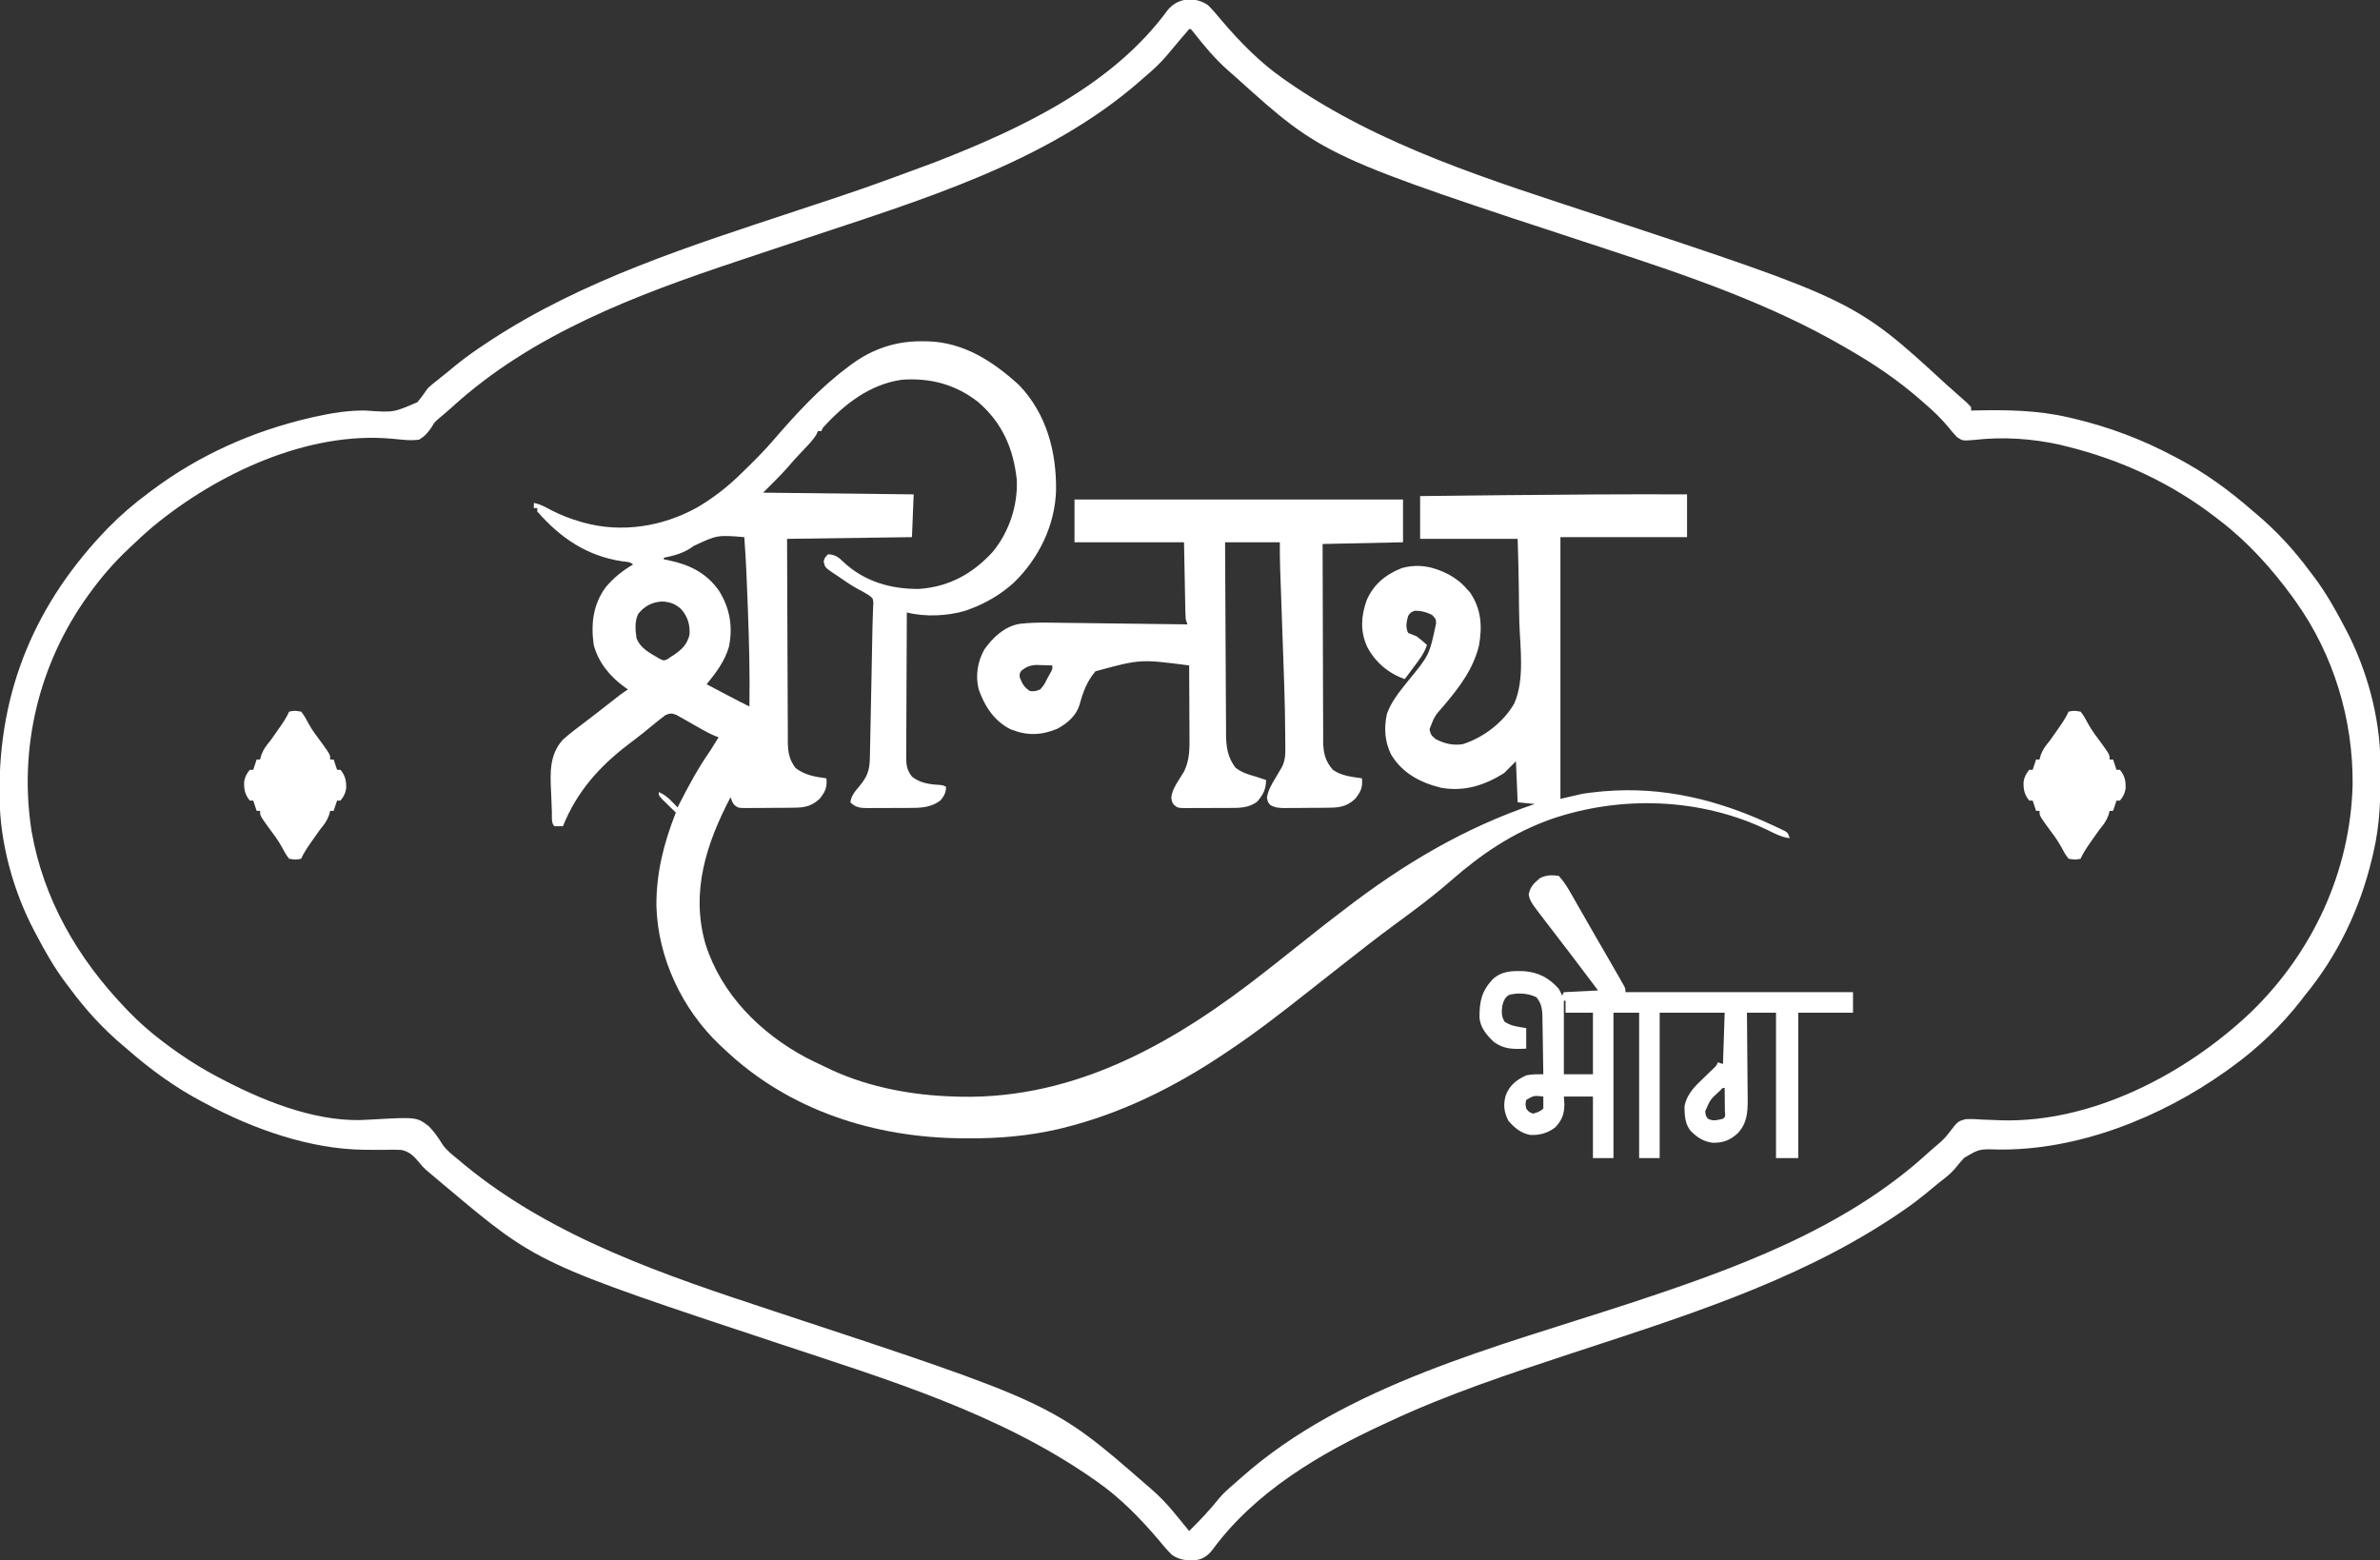 <?xml version="1.0" encoding="UTF-8"?>
<svg version="1.1" xmlns="http://www.w3.org/2000/svg" width="1391" height="912">
<rect width="100%" height="100%" fill="#333333" stroke="none"/>
<path d="M0 0 C2.895 2.82 5.426 5.889 8 9 C18.771 21.638 30.343 33.483 44 43 C44.651 43.458 45.303 43.916 45.974 44.388 C100.859 82.708 165.987 102.491 228.918 123.277 C378.038 172.55 378.038 172.55 431.75 221.934 C433.927 223.933 436.141 225.878 438.375 227.812 C443.926 232.667 443.926 232.667 446 235 C446 235.66 446 236.32 446 237 C446.874 236.979 447.748 236.958 448.648 236.937 C467.167 236.553 484.85 236.786 503 241 C504.063 241.247 505.126 241.493 506.221 241.748 C526.955 246.701 546.21 253.98 565 264 C565.649 264.341 566.298 264.682 566.966 265.034 C583.027 273.525 597.376 284.026 611 296 C611.688 296.577 612.377 297.155 613.086 297.75 C624.773 307.612 634.914 318.737 644 331 C644.85 332.12 645.7 333.24 646.551 334.359 C653.307 343.395 658.789 353.008 664 363 C664.538 364.01 664.538 364.01 665.086 365.041 C677.226 388.071 684.961 416.122 685.238 442.25 C685.248 443.017 685.258 443.784 685.268 444.575 C685.446 462.078 685.118 478.888 681 496 C680.764 497.007 680.528 498.015 680.285 499.053 C673.226 528.414 660.261 555.664 641 579 C640.053 580.249 640.053 580.249 639.086 581.523 C627.542 596.47 613.334 610.002 598 621 C596.938 621.772 595.876 622.544 594.781 623.34 C556.881 650.247 508.363 669.723 461.344 668.977 C450.727 668.66 450.727 668.66 441.917 673.899 C439.963 676.014 438.133 678.209 436.328 680.452 C433.579 683.656 430.168 686.112 426.866 688.714 C424.166 690.868 421.514 693.071 418.863 695.285 C413.368 699.783 407.671 703.836 401.75 707.75 C400.711 708.438 399.671 709.125 398.6 709.833 C341.807 746.975 275.887 767.253 211.953 788.309 C176.13 800.115 140.199 811.966 106 828 C104.974 828.474 103.947 828.947 102.89 829.435 C65.395 846.756 27.353 869.125 2.508 903.152 C-0.131 906.386 -2.848 908.407 -7 909 C-12.234 909.395 -16.608 908.985 -21 906 C-23.895 903.18 -26.426 900.111 -29 897 C-39.771 884.362 -51.343 872.517 -65 863 C-65.651 862.542 -66.303 862.084 -66.974 861.612 C-121.957 823.224 -187.182 803.497 -250.199 782.617 C-391.837 735.687 -391.837 735.687 -445 691 C-445.537 690.552 -446.074 690.103 -446.628 689.641 C-448.445 688.121 -450.255 686.593 -452.062 685.062 C-452.616 684.597 -453.17 684.131 -453.741 683.65 C-454.292 683.179 -454.843 682.708 -455.41 682.223 C-455.988 681.732 -456.567 681.241 -457.163 680.736 C-459 679 -459 679 -460.927 676.645 C-464.07 672.944 -466.389 670.375 -471.219 669.252 C-475.005 669.03 -478.709 669.064 -482.5 669.188 C-485.284 669.199 -488.068 669.173 -490.852 669.145 C-491.545 669.141 -492.239 669.137 -492.954 669.133 C-524.899 668.811 -558.104 657.001 -586 642 C-586.647 641.659 -587.295 641.318 -587.962 640.966 C-604.025 632.476 -618.375 621.975 -632 610 C-632.688 609.423 -633.377 608.845 -634.086 608.25 C-645.773 598.388 -655.914 587.263 -665 575 C-665.85 573.88 -666.7 572.76 -667.551 571.641 C-674.307 562.605 -679.789 552.992 -685 543 C-685.358 542.327 -685.717 541.653 -686.086 540.959 C-698.226 517.929 -705.961 489.878 -706.238 463.75 C-706.248 462.983 -706.258 462.215 -706.268 461.425 C-706.885 400.453 -685.144 349.186 -642.73 305.511 C-635.298 297.96 -627.523 291.279 -619 285 C-618.44 284.579 -617.88 284.158 -617.303 283.725 C-589.788 263.065 -558.145 248.971 -524.688 241.25 C-523.829 241.051 -522.971 240.853 -522.087 240.648 C-512.128 238.444 -502.281 236.804 -492.055 237.008 C-475.987 238.168 -475.987 238.168 -462.047 232.098 C-459.848 229.513 -457.944 226.784 -456 224 C-453.266 221.52 -453.266 221.52 -450.438 219.312 C-446.867 216.502 -443.357 213.633 -439.871 210.719 C-434.338 206.189 -428.591 202.125 -422.625 198.188 C-421.586 197.5 -420.546 196.812 -419.475 196.103 C-365.049 160.444 -302.344 140.695 -241.044 120.377 C-200.267 106.907 -200.267 106.907 -160 92 C-159.051 91.63 -159.051 91.63 -158.083 91.253 C-108.752 72.002 -55.627 46.837 -23.508 2.848 C-17.633 -4.352 -7.684 -5.222 0 0 Z M-11 14 C-12.742 15.978 -14.441 17.973 -16.125 20 C-17.134 21.201 -18.143 22.401 -19.152 23.602 C-20.771 25.532 -22.388 27.465 -24.004 29.398 C-27.99 34.078 -32.3 38.048 -37 42 C-37.924 42.812 -38.849 43.624 -39.801 44.461 C-94.784 92.526 -169.07 114.316 -237 137 C-237.908 137.303 -238.816 137.607 -239.752 137.919 C-245.271 139.762 -250.792 141.6 -256.312 143.438 C-261.201 145.065 -266.089 146.693 -270.976 148.325 C-272.33 148.777 -273.685 149.228 -275.039 149.679 C-334.023 169.33 -395.099 192.314 -441.629 234.852 C-444.377 237.341 -447.203 239.726 -450.059 242.09 C-452.135 243.991 -452.135 243.991 -453.723 246.691 C-455.945 249.972 -457.609 251.908 -461 254 C-466.283 254.763 -471.622 253.954 -476.902 253.457 C-526.326 248.98 -579.127 273.931 -616.352 304.613 C-621.06 308.575 -625.556 312.746 -630 317 C-630.497 317.47 -630.995 317.94 -631.507 318.425 C-639.503 326.012 -646.501 334.1 -653 343 C-653.622 343.847 -653.622 343.847 -654.256 344.712 C-683.265 384.793 -695.19 434.094 -687.539 482.943 C-680.61 522.688 -660.621 557.092 -633 586 C-631.749 587.313 -631.749 587.313 -630.473 588.652 C-624.683 594.588 -618.584 599.965 -612 605 C-611.355 605.494 -610.711 605.988 -610.046 606.497 C-599.213 614.724 -588.107 621.805 -576 628 C-575.192 628.419 -574.384 628.838 -573.552 629.269 C-548.948 641.914 -518.558 653.658 -490.434 651.535 C-462.517 649.933 -462.517 649.933 -455.449 655.312 C-452.226 658.518 -449.789 662.076 -447.428 665.944 C-444.884 669.607 -441.45 672.223 -438 675 C-436.891 675.938 -435.783 676.877 -434.676 677.816 C-382.754 720.588 -317.227 742.525 -254.246 763.275 C-90.825 817.174 -90.825 817.174 -36 865 C-35.154 865.722 -34.309 866.444 -33.438 867.188 C-28.499 871.459 -24.153 875.966 -20 881 C-19.197 881.973 -18.394 882.946 -17.566 883.949 C-15.369 886.626 -13.181 889.31 -11 892 C-4.82 885.897 1.227 879.562 6.625 872.75 C9.112 869.87 11.724 867.469 14.625 865.016 C16.296 863.597 17.94 862.146 19.562 860.672 C80.387 806.641 168.961 784.309 244.586 759.512 C306.651 739.153 371.653 715.922 420.629 671.148 C422.738 669.238 424.888 667.397 427.062 665.562 C429.315 663.658 431.117 661.845 432.901 659.482 C438.262 652.459 438.262 652.459 442.952 651.221 C446.308 651.086 449.528 651.232 452.875 651.5 C455.295 651.594 457.716 651.682 460.137 651.762 C461.901 651.836 461.901 651.836 463.701 651.912 C516.987 653.339 571.407 624.79 609.191 589.062 C645.605 553.992 667.691 506.475 669 455.75 C669.364 417.854 658.008 379.969 636 349 C635.295 348.004 634.59 347.007 633.863 345.98 C621.631 329.224 607.529 313.601 591 301 C590.397 300.532 589.794 300.063 589.172 299.581 C563.192 279.517 533.811 265.871 502 258 C500.737 257.684 499.473 257.368 498.172 257.043 C481.684 253.357 464.766 252.241 447.981 254.157 C441.092 254.73 441.092 254.73 437.865 252.574 C436.069 250.802 434.527 249.005 433 247 C428.665 241.805 424.176 237.365 419 233 C418.074 232.187 417.149 231.373 416.195 230.535 C403.174 219.157 388.988 209.583 374 201 C373.351 200.622 372.702 200.244 372.033 199.854 C328.523 174.562 280.391 158.175 232.748 142.558 C67.588 88.403 67.588 88.403 16.495 42.343 C15.066 41.059 13.617 39.796 12.168 38.535 C4.352 31.68 -2.016 24.088 -8.398 15.906 C-8.927 15.277 -9.455 14.648 -10 14 C-10.33 14 -10.66 14 -11 14 Z " fill="#FFFFFF" transform="translate(706,3)"/>
<path d="M0 0 C1.045 0.006 2.09 0.011 3.167 0.017 C24.469 0.504 41.695 11.696 57.062 25.75 C73.035 42.596 78.798 64.566 78.527 87.152 C77.95 107.519 68.412 127.033 53.847 141.111 C46.414 147.839 37.711 153.042 28.312 156.5 C27.45 156.818 26.588 157.137 25.699 157.465 C15.38 160.632 1.825 161.264 -8.688 158.5 C-8.757 170.279 -8.81 182.057 -8.843 193.836 C-8.859 199.305 -8.88 204.774 -8.914 210.243 C-8.946 215.521 -8.964 220.799 -8.972 226.077 C-8.978 228.091 -8.989 230.105 -9.005 232.119 C-9.026 234.939 -9.029 237.759 -9.028 240.579 C-9.039 241.412 -9.05 242.245 -9.061 243.103 C-9.036 247.743 -8.655 250.706 -5.688 254.5 C-0.961 258.211 4.353 259.007 10.211 259.324 C12.312 259.5 12.312 259.5 14.312 260.5 C14.02 263.916 13.343 265.461 11.188 268.188 C5.532 272.737 -0.812 272.809 -7.762 272.801 C-8.608 272.805 -9.454 272.809 -10.326 272.814 C-12.104 272.819 -13.881 272.82 -15.658 272.816 C-18.378 272.812 -21.096 272.836 -23.814 272.861 C-25.547 272.864 -27.279 272.864 -29.012 272.863 C-29.822 272.872 -30.633 272.882 -31.468 272.891 C-35.799 272.856 -38.567 272.662 -41.688 269.5 C-41.103 265.616 -39.246 263.461 -36.75 260.5 C-31.735 254.53 -30.39 250.901 -30.277 243.066 C-30.257 242.217 -30.237 241.368 -30.217 240.493 C-30.154 237.683 -30.104 234.873 -30.055 232.062 C-30.014 230.102 -29.972 228.141 -29.929 226.18 C-29.818 221.009 -29.72 215.839 -29.623 210.668 C-29.543 206.475 -29.455 202.283 -29.366 198.091 C-29.03 182.539 -29.03 182.539 -28.769 166.986 C-28.728 164.212 -28.639 161.458 -28.509 158.686 C-28.469 157.614 -28.429 156.542 -28.387 155.438 C-28.339 154.549 -28.291 153.661 -28.241 152.746 C-28.504 150.3 -28.504 150.3 -30.738 148.541 C-33.031 147.061 -35.379 145.791 -37.803 144.54 C-41.661 142.411 -45.252 139.876 -48.875 137.375 C-49.642 136.872 -50.409 136.368 -51.199 135.85 C-56.535 132.181 -56.535 132.181 -57.301 128.758 C-56.688 126.5 -56.688 126.5 -54.688 124.5 C-50.448 124.759 -48.506 126.25 -45.562 129.188 C-33.343 140.497 -17.934 144.934 -1.578 144.777 C15.858 143.534 29.453 136.122 41.281 123.379 C50.924 111.854 56.232 96.186 55.586 81.133 C53.67 62.685 47.02 47.462 32.719 35.293 C19.579 25.117 4.781 21.273 -11.688 22.5 C-30.444 25.187 -45.267 36.838 -57.688 50.5 C-58.017 51.16 -58.347 51.82 -58.688 52.5 C-59.347 52.5 -60.008 52.5 -60.688 52.5 C-60.9 53.031 -61.113 53.562 -61.332 54.109 C-63.21 57.421 -65.768 60.01 -68.375 62.75 C-69.472 63.918 -70.569 65.088 -71.664 66.258 C-72.19 66.819 -72.717 67.38 -73.259 67.958 C-74.972 69.807 -76.617 71.706 -78.25 73.625 C-82.835 78.794 -87.802 83.614 -92.688 88.5 C-63.648 88.83 -34.608 89.16 -4.688 89.5 C-5.018 97.75 -5.348 106 -5.688 114.5 C-29.777 114.83 -53.867 115.16 -78.688 115.5 C-78.626 137.901 -78.626 137.901 -78.527 160.303 C-78.479 169.439 -78.434 178.575 -78.417 187.712 C-78.403 194.366 -78.376 201.02 -78.333 207.674 C-78.31 211.196 -78.295 214.718 -78.296 218.24 C-78.297 222.176 -78.266 226.111 -78.233 230.047 C-78.238 231.209 -78.243 232.372 -78.249 233.569 C-78.165 240.088 -77.65 244.235 -73.688 249.5 C-68.152 253.68 -62.472 254.568 -55.688 255.5 C-55.181 260.819 -56.361 263.365 -59.688 267.5 C-65.327 272.717 -70.057 272.665 -77.504 272.703 C-78.357 272.709 -79.21 272.715 -80.088 272.72 C-81.888 272.73 -83.687 272.736 -85.487 272.74 C-88.244 272.75 -90.999 272.781 -93.756 272.812 C-95.505 272.819 -97.255 272.824 -99.004 272.828 C-100.241 272.847 -100.241 272.847 -101.504 272.866 C-107.256 272.843 -107.256 272.843 -109.366 271.165 C-110.688 269.5 -110.688 269.5 -111.688 266.5 C-125.882 293.593 -135.137 321.854 -126.376 352.318 C-117.107 381.669 -94.408 404.416 -67.668 418.695 C-64.342 420.414 -60.977 422.039 -57.583 423.618 C-55.827 424.435 -54.083 425.275 -52.34 426.117 C-30.356 436.231 -4.785 440.897 19.312 441.5 C20.384 441.54 21.455 441.58 22.559 441.621 C91.16 443.021 148.982 409.29 201.239 368.133 C203.165 366.616 205.095 365.104 207.027 363.594 C213.008 358.914 218.953 354.191 224.875 349.438 C231.004 344.524 237.18 339.678 243.437 334.928 C244.773 333.911 246.107 332.889 247.438 331.865 C281.655 305.556 317.3 284.322 358.312 270.5 C355.012 270.17 351.712 269.84 348.312 269.5 C347.983 261.58 347.652 253.66 347.312 245.5 C345.002 247.81 342.692 250.12 340.312 252.5 C328.907 259.632 316.985 263.411 303.52 261 C291.316 257.971 281.002 252.514 274.355 241.625 C270.637 234.048 270.084 226.082 271.895 217.855 C274.512 210.458 279.473 204.567 284.312 198.5 C296.714 183.426 296.714 183.426 300.652 164.848 C300.482 162.265 300.482 162.265 298.25 159.938 C294.782 158.24 292.178 157.57 288.312 157.5 C285.831 158.402 285.831 158.402 284.312 160.5 C283.355 163.963 282.661 167.197 284.312 170.5 C285.962 171.207 287.633 171.866 289.312 172.5 C291.425 174.062 293.341 175.757 295.312 177.5 C293.713 182.463 290.787 186.202 287.688 190.312 C287.172 191.005 286.656 191.698 286.125 192.412 C284.859 194.112 283.586 195.806 282.312 197.5 C272.676 194.032 265.001 187.6 260.312 178.5 C256.218 169.451 256.771 160.707 260.031 151.477 C264.057 142.124 271.054 136.39 280.52 132.621 C290.281 129.868 299.18 131.714 308 136.312 C312.056 138.621 315.272 140.906 318.312 144.5 C318.993 145.222 319.674 145.944 320.375 146.688 C327.103 156.454 327.737 166.618 325.652 178.152 C322.135 191.931 314.366 202.052 305.398 212.738 C299.765 219.083 299.765 219.083 296.812 226.75 C297.382 229.883 297.942 230.5 300.312 232.5 C305.303 235.189 310.671 236.443 316.312 235.5 C328.375 231.638 340.042 222.75 346.347 211.682 C352.46 197.87 349.794 179.102 349.287 164.415 C349.091 157.915 349.063 151.412 349.005 144.91 C348.901 135.099 348.588 125.314 348.312 115.5 C329.502 115.5 310.692 115.5 291.312 115.5 C291.312 107.25 291.312 99 291.312 90.5 C306.625 90.328 321.937 90.161 337.25 90 C338.377 89.988 339.504 89.976 340.665 89.964 C376.216 89.591 411.759 89.361 447.312 89.5 C447.312 97.75 447.312 106 447.312 114.5 C422.892 114.5 398.473 114.5 373.312 114.5 C373.312 164.99 373.312 215.48 373.312 267.5 C377.603 266.51 381.892 265.52 386.312 264.5 C389.564 264.026 392.737 263.607 396 263.312 C396.847 263.234 397.695 263.155 398.568 263.073 C433.396 260.078 465.624 268.101 497.125 282.812 C498.033 283.233 498.941 283.653 499.877 284.087 C500.708 284.487 501.539 284.888 502.395 285.301 C503.129 285.653 503.864 286.005 504.62 286.368 C506.312 287.5 506.312 287.5 507.312 290.5 C502.521 289.866 498.707 287.873 494.438 285.75 C455.289 266.882 408.801 265.324 367.836 279.348 C344.958 287.54 327.033 299.812 308.908 315.666 C298.802 324.48 288.092 332.447 277.281 340.372 C266.362 348.38 255.714 356.728 245.079 365.109 C241.571 367.872 238.059 370.629 234.547 373.386 C231.714 375.611 228.883 377.838 226.059 380.074 C210.499 392.377 194.849 404.531 178.312 415.5 C177.638 415.952 176.963 416.404 176.269 416.869 C147.5 436.102 116.286 451.603 82.562 459.875 C81.183 460.215 81.183 460.215 79.776 460.562 C62.346 464.57 45.035 466.058 27.188 465.938 C26.21 465.934 25.232 465.931 24.224 465.927 C-27.358 465.671 -77.915 449.658 -115.688 413.5 C-116.896 412.386 -116.896 412.386 -118.129 411.25 C-140.017 390.423 -154.193 360.496 -155.039 330.174 C-155.217 310.981 -150.718 293.262 -143.688 275.5 C-144.77 274.452 -144.77 274.452 -145.875 273.383 C-146.803 272.473 -147.731 271.563 -148.688 270.625 C-149.616 269.72 -150.544 268.815 -151.5 267.883 C-153.688 265.5 -153.688 265.5 -153.688 263.5 C-150.472 264.908 -148.366 266.603 -145.938 269.125 C-145.324 269.757 -144.71 270.388 -144.078 271.039 C-143.619 271.521 -143.16 272.003 -142.688 272.5 C-142.396 271.927 -142.105 271.353 -141.805 270.763 C-136.272 259.919 -130.678 249.479 -123.688 239.5 C-121.988 236.852 -120.337 234.18 -118.688 231.5 C-119.406 231.229 -120.125 230.958 -120.865 230.678 C-123.669 229.508 -126.213 228.155 -128.848 226.645 C-129.806 226.105 -130.764 225.566 -131.752 225.01 C-133.759 223.874 -135.761 222.73 -137.76 221.58 C-138.717 221.044 -139.674 220.509 -140.66 219.957 C-141.964 219.214 -141.964 219.214 -143.293 218.456 C-146.038 217.36 -147.002 217.359 -149.688 218.5 C-152.074 220.26 -154.35 222.045 -156.625 223.938 C-157.97 225.038 -159.317 226.137 -160.664 227.234 C-161.339 227.785 -162.013 228.337 -162.708 228.904 C-165.591 231.229 -168.545 233.456 -171.5 235.688 C-188.587 248.732 -201.607 263.473 -209.688 283.5 C-211.354 283.543 -213.021 283.541 -214.688 283.5 C-216.65 281.538 -216.036 277.821 -216.145 275.133 C-216.175 274.383 -216.205 273.634 -216.236 272.862 C-216.297 271.267 -216.355 269.671 -216.41 268.075 C-216.469 266.459 -216.538 264.844 -216.617 263.229 C-217.151 252.28 -217.604 241.609 -209.75 232.938 C-205.548 229.179 -201.02 225.793 -196.52 222.402 C-191.191 218.385 -185.948 214.257 -180.692 210.146 C-179.956 209.572 -179.22 208.998 -178.461 208.406 C-177.805 207.894 -177.15 207.381 -176.474 206.854 C-174.921 205.677 -173.308 204.581 -171.688 203.5 C-172.244 203.122 -172.801 202.745 -173.375 202.355 C-182.043 196.103 -188.899 187.974 -191.688 177.5 C-193.407 165.309 -192.088 153.823 -184.668 143.762 C-180.011 138.256 -174.909 134.118 -168.688 130.5 C-170.44 128.747 -172.856 128.956 -175.21 128.601 C-195.773 125.449 -211.126 114.97 -224.688 99.5 C-224.688 98.84 -224.688 98.18 -224.688 97.5 C-225.347 97.5 -226.007 97.5 -226.688 97.5 C-226.688 96.51 -226.688 95.52 -226.688 94.5 C-222.884 95.2 -219.886 96.924 -216.5 98.75 C-211.067 101.572 -205.628 103.668 -199.75 105.375 C-199.053 105.578 -198.356 105.78 -197.638 105.989 C-175.338 112.169 -151.57 108.358 -131.473 97.279 C-121.475 91.445 -112.875 84.655 -104.688 76.5 C-103.562 75.399 -102.435 74.299 -101.309 73.199 C-96.185 68.165 -91.184 63.079 -86.516 57.617 C-73.55 42.601 -59.627 27.378 -43.688 15.5 C-42.862 14.87 -42.038 14.239 -41.188 13.59 C-28.824 4.491 -15.343 -0.099 0 0 Z M-133.332 119.68 C-138.364 123.569 -144.495 125.384 -150.688 126.5 C-150.688 126.83 -150.688 127.16 -150.688 127.5 C-149.853 127.659 -149.019 127.817 -148.16 127.98 C-135.776 130.548 -125.82 135.318 -118.438 145.875 C-112.153 155.981 -110.2 166.879 -112.688 178.688 C-115.124 187.085 -120.235 193.801 -125.688 200.5 C-122.646 202.105 -119.605 203.709 -116.562 205.312 C-115.279 205.99 -115.279 205.99 -113.969 206.682 C-109.564 209.002 -105.152 211.297 -100.688 213.5 C-100.364 194.163 -100.898 174.885 -101.625 155.562 C-101.669 154.388 -101.712 153.214 -101.757 152.004 C-102.226 139.489 -102.73 126.988 -103.688 114.5 C-119.459 113.2 -119.459 113.2 -133.332 119.68 Z M-165.77 159.496 C-167.81 163.949 -167.348 168.755 -166.688 173.5 C-164.382 179.61 -158.947 182.144 -153.562 185.375 C-150.836 186.784 -150.836 186.784 -148.566 185.855 C-147.946 185.408 -147.326 184.961 -146.688 184.5 C-145.68 183.875 -145.68 183.875 -144.652 183.238 C-139.916 179.907 -137.168 177.324 -135.688 171.5 C-135.372 165.772 -136.618 161.404 -140.242 156.941 C-143.606 153.587 -147.037 152.346 -151.688 152.125 C-157.503 152.391 -162.16 154.836 -165.77 159.496 Z M-110.688 262.5 C-109.688 264.5 -109.688 264.5 -109.688 264.5 Z " fill="#FFFFFF" transform="translate(538.688,199.5)"/>
<path d="M0 0 C63.36 0 126.72 0 192 0 C192 8.25 192 16.5 192 25 C168.735 25.495 168.735 25.495 145 26 C145.018 42.03 145.056 58.059 145.132 74.088 C145.167 81.532 145.192 88.975 145.196 96.418 C145.199 102.908 145.219 109.397 145.261 115.887 C145.282 119.322 145.294 122.755 145.286 126.19 C145.281 130.03 145.307 133.869 145.341 137.709 C145.332 138.84 145.323 139.97 145.314 141.135 C145.413 147.959 146.394 152.79 151 158 C155.995 161.568 162.045 162.099 168 163 C168.507 168.319 167.326 170.865 164 175 C158.427 180.155 153.796 180.164 146.438 180.203 C145.195 180.212 145.195 180.212 143.927 180.22 C142.179 180.23 140.431 180.236 138.683 180.24 C136.009 180.25 133.337 180.281 130.664 180.312 C128.964 180.319 127.263 180.324 125.562 180.328 C124.764 180.34 123.966 180.353 123.144 180.366 C119.843 180.352 117.431 180.233 114.498 178.647 C113 177 113 177 112.473 174.324 C113.183 169.844 115.105 166.653 117.438 162.812 C118.272 161.404 119.104 159.993 119.934 158.582 C120.305 157.966 120.677 157.349 121.06 156.714 C123.829 151.663 123.17 146.294 123.156 140.699 C123.154 138.878 123.154 138.878 123.151 137.019 C123.047 118.299 122.278 99.589 121.609 80.881 C121.319 72.741 121.038 64.601 120.757 56.46 C120.659 53.648 120.558 50.836 120.457 48.023 C120.397 46.295 120.336 44.567 120.275 42.839 C120.233 41.691 120.233 41.691 120.19 40.52 C120.011 35.337 120 30.194 120 25 C109.44 25 98.88 25 88 25 C88.063 40.638 88.138 56.277 88.236 71.915 C88.281 79.176 88.32 86.438 88.346 93.7 C88.369 100.031 88.403 106.363 88.449 112.694 C88.473 116.045 88.49 119.395 88.498 122.745 C88.507 126.492 88.535 130.238 88.568 133.984 C88.566 135.087 88.565 136.19 88.563 137.326 C88.655 144.833 89.476 150.66 94.125 156.812 C97.86 159.655 101.527 160.744 106 162 C108 162.667 110 163.333 112 164 C111.775 169.519 110.42 172.33 106.863 176.52 C101.9 180.463 96.016 180.308 89.988 180.301 C89.138 180.305 88.288 180.309 87.412 180.314 C85.625 180.319 83.837 180.32 82.05 180.316 C79.311 180.312 76.573 180.336 73.834 180.361 C72.094 180.364 70.354 180.364 68.613 180.363 C67.795 180.372 66.976 180.382 66.132 180.391 C60.437 180.345 60.437 180.345 58.288 178.649 C57 177 57 177 56.57 174.246 C57.101 170.234 58.746 167.411 60.875 164.062 C61.609 162.891 62.336 161.716 63.055 160.535 C63.379 160.023 63.704 159.512 64.039 158.985 C67.419 152.007 67.265 145.342 67.195 137.723 C67.191 135.973 67.191 135.973 67.187 134.188 C67.176 130.479 67.15 126.771 67.125 123.062 C67.115 120.541 67.106 118.02 67.098 115.498 C67.076 109.332 67.042 103.166 67 97 C38.467 93.287 38.467 93.287 12.291 100.404 C7.233 106.232 4.883 112.819 2.891 120.188 C0.872 126.562 -4.261 130.858 -10 134 C-19.557 137.962 -27.746 138.155 -37.355 134.324 C-46.898 129.546 -52.54 120.862 -56 111 C-58.003 103.048 -56.682 94.836 -52.707 87.668 C-47.639 80.562 -40.897 74.156 -32.007 72.666 C-26.519 72.056 -21.143 71.891 -15.625 71.978 C-14.736 71.988 -13.847 71.997 -12.931 72.007 C-10.026 72.04 -7.12 72.081 -4.215 72.121 C-2.187 72.145 -0.16 72.169 1.867 72.193 C7.179 72.255 12.491 72.324 17.802 72.395 C23.232 72.466 28.662 72.531 34.092 72.596 C44.728 72.724 55.364 72.86 66 73 C65.67 72.01 65.34 71.02 65 70 C64.886 68.512 64.824 67.02 64.795 65.529 C64.774 64.615 64.754 63.702 64.734 62.761 C64.709 61.327 64.709 61.327 64.684 59.863 C64.665 58.982 64.646 58.1 64.627 57.192 C64.559 53.899 64.499 50.606 64.438 47.312 C64.221 36.268 64.221 36.268 64 25 C42.88 25 21.76 25 0 25 C0 16.75 0 8.5 0 0 Z M-31 100 C-32.176 101.787 -32.176 101.787 -32 104 C-30.44 107.899 -29.533 109.645 -26 112 C-22.986 112.148 -22.986 112.148 -20 111 C-17.762 108.361 -17.762 108.361 -16.125 105.062 C-15.529 103.981 -14.934 102.899 -14.32 101.785 C-12.857 99.213 -12.857 99.213 -13 97 C-15.062 96.918 -17.125 96.861 -19.188 96.812 C-20.336 96.778 -21.485 96.743 -22.668 96.707 C-26.302 97.027 -28.106 97.831 -31 100 Z " fill="#FFFFFF" transform="translate(628,292)"/>
<path d="M0 0 C2.908 3.125 5.036 6.565 7.145 10.262 C7.732 11.286 8.319 12.31 8.924 13.365 C9.547 14.462 10.171 15.558 10.812 16.688 C11.808 18.426 12.803 20.165 13.799 21.904 C14.835 23.714 15.869 25.526 16.904 27.337 C18.973 30.957 21.057 34.57 23.145 38.18 C23.48 38.76 23.816 39.341 24.162 39.939 C25.77 42.721 27.379 45.501 28.988 48.282 C30.664 51.185 32.334 54.091 34 57 C34.508 57.882 35.015 58.763 35.538 59.671 C36.227 60.884 36.227 60.884 36.93 62.121 C37.332 62.825 37.734 63.53 38.148 64.256 C39 66 39 66 39 68 C82.89 68 126.78 68 172 68 C172 71.96 172 75.92 172 80 C161.44 80 150.88 80 140 80 C140 108.05 140 136.1 140 165 C135.71 165 131.42 165 127 165 C127 136.95 127 108.9 127 80 C121.39 80 115.78 80 110 80 C110.021 81.806 110.042 83.612 110.063 85.473 C110.128 91.464 110.174 97.455 110.207 103.446 C110.228 107.076 110.256 110.705 110.302 114.334 C110.345 117.842 110.369 121.35 110.38 124.858 C110.39 126.836 110.422 128.815 110.453 130.793 C110.455 138.548 110.07 144.534 104.623 150.511 C100.094 154.635 95.67 156.27 89.625 156 C84.317 155.238 80.752 152.734 77 149 C73.678 144.536 73.621 140.263 73.504 134.879 C74.789 127.42 79.934 122.694 85.188 117.688 C86.454 116.464 87.718 115.239 88.98 114.012 C89.536 113.48 90.092 112.949 90.665 112.401 C92.113 111.019 92.113 111.019 93 109 C93.99 109.33 94.98 109.66 96 110 C96.33 100.1 96.66 90.2 97 80 C84.46 80 71.92 80 59 80 C59 108.05 59 136.1 59 165 C55.04 165 51.08 165 47 165 C47 136.95 47 108.9 47 80 C42.05 80 37.1 80 32 80 C32 108.05 32 136.1 32 165 C28.04 165 24.08 165 20 165 C20 153.12 20 141.24 20 129 C14.39 129 8.78 129 3 129 C3.103 130.485 3.206 131.97 3.312 133.5 C3.288 139.165 1.912 142.879 -2 147 C-6.452 150.426 -11.172 151.729 -16.762 151.449 C-22.218 150.354 -25.911 147.284 -29.438 143.125 C-32.001 137.998 -32.488 133.944 -31 128.438 C-28.758 122.439 -24.71 119.242 -19 116.625 C-15.603 115.917 -12.462 115.959 -9 116 C-9.069 110.395 -9.157 104.79 -9.262 99.185 C-9.296 97.279 -9.324 95.373 -9.346 93.467 C-9.38 90.724 -9.432 87.981 -9.488 85.238 C-9.495 84.389 -9.501 83.54 -9.508 82.665 C-9.623 77.981 -9.961 74.804 -13 71 C-17.762 68.593 -24.197 68.143 -29.25 69.688 C-31.716 71.537 -32.208 73.029 -33 76 C-33.395 79.752 -33.573 82.037 -31.625 85.312 C-27.628 87.882 -23.679 88.261 -19 89 C-19 92.96 -19 96.92 -19 101 C-26.342 101.367 -31.97 101.526 -38 97 C-42.177 92.991 -45.706 88.918 -46.301 83.012 C-46.334 73.544 -45.198 67.608 -38.645 60.512 C-33.185 55.493 -27.325 55.519 -20.215 55.723 C-11.687 56.458 -5.742 59.598 0 66 C1.223 68.223 1.223 68.223 2 70 C2.33 69.34 2.66 68.68 3 68 C12.9 67.505 12.9 67.505 23 67 C17.953 60.242 12.876 53.51 7.75 46.812 C7.205 46.101 6.66 45.389 6.099 44.655 C3.219 40.894 0.337 37.136 -2.547 33.379 C-3.125 32.624 -3.704 31.87 -4.3 31.093 C-5.398 29.66 -6.498 28.227 -7.599 26.796 C-9.075 24.871 -10.541 22.938 -12 21 C-12.483 20.361 -12.967 19.722 -13.465 19.064 C-15.535 16.263 -16.937 14.349 -17.562 10.875 C-16.668 6.301 -14.299 4.047 -10.75 1.188 C-6.765 -0.533 -4.342 -0.551 0 0 Z M3 73 C3 87.19 3 101.38 3 116 C8.61 116 14.22 116 20 116 C20 104.12 20 92.24 20 80 C14.72 80 9.44 80 4 80 C4 77.69 4 75.38 4 73 C3.67 73 3.34 73 3 73 Z M94.477 125.391 C88.625 130.655 88.625 130.655 85.625 137.562 C85.852 139.997 85.852 139.997 87.062 141.875 C90.142 143.663 92.643 142.746 96 142 C97.444 140.786 97.444 140.786 97.098 137.184 C97.091 135.602 97.079 134.019 97.062 132.438 C97.058 131.631 97.053 130.825 97.049 129.994 C97.037 127.996 97.019 125.998 97 124 C95.779 123.888 95.779 123.888 94.477 125.391 Z M-19 131 C-19.5 133.457 -19.5 133.457 -19 136 C-17.423 138.079 -17.423 138.079 -15 139 C-12.607 138.332 -10.779 137.779 -9 136 C-8.959 133.667 -8.958 131.333 -9 129 C-14.587 128.396 -14.587 128.396 -19 131 Z " fill="#FFFFFF" transform="translate(911,512)"/>
<path d="M0 0 C3.125 -0.625 3.125 -0.625 7 0 C8.826 2.211 10.051 4.528 11.391 7.062 C13.624 11.139 16.386 14.742 19.168 18.457 C24 25.164 24 25.164 24 28 C24.66 28 25.32 28 26 28 C26.66 29.98 27.32 31.96 28 34 C28.66 34 29.32 34 30 34 C32.913 37.586 33.466 40.593 33.297 45.062 C32.863 47.895 31.792 49.794 30 52 C29.34 52 28.68 52 28 52 C27.34 53.98 26.68 55.96 26 58 C25.34 58 24.68 58 24 58 C23.753 58.887 23.505 59.774 23.25 60.688 C21.927 64.195 20.362 66.113 18 69 C16.439 71.177 14.897 73.359 13.375 75.562 C12.981 76.126 12.586 76.69 12.18 77.271 C10.226 80.094 8.423 82.871 7 86 C3.875 86.625 3.875 86.625 0 86 C-1.826 83.789 -3.051 81.472 -4.391 78.938 C-6.624 74.861 -9.386 71.258 -12.168 67.543 C-17 60.836 -17 60.836 -17 58 C-17.66 58 -18.32 58 -19 58 C-19.66 56.02 -20.32 54.04 -21 52 C-21.66 52 -22.32 52 -23 52 C-25.913 48.414 -26.466 45.407 -26.297 40.938 C-25.863 38.105 -24.792 36.206 -23 34 C-22.34 34 -21.68 34 -21 34 C-20.34 32.02 -19.68 30.04 -19 28 C-18.34 28 -17.68 28 -17 28 C-16.629 26.67 -16.629 26.67 -16.25 25.312 C-14.927 21.805 -13.362 19.887 -11 17 C-9.439 14.823 -7.897 12.641 -6.375 10.438 C-5.981 9.874 -5.586 9.31 -5.18 8.729 C-3.226 5.906 -1.423 3.129 0 0 Z " fill="#FFFFFF" transform="translate(1209,416)"/>
<path d="M0 0 C3.125 -0.625 3.125 -0.625 7 0 C8.826 2.211 10.051 4.528 11.391 7.062 C13.624 11.139 16.386 14.742 19.168 18.457 C24 25.164 24 25.164 24 28 C24.66 28 25.32 28 26 28 C26.66 29.98 27.32 31.96 28 34 C28.66 34 29.32 34 30 34 C32.913 37.586 33.466 40.593 33.297 45.062 C32.863 47.895 31.792 49.794 30 52 C29.34 52 28.68 52 28 52 C27.34 53.98 26.68 55.96 26 58 C25.34 58 24.68 58 24 58 C23.753 58.887 23.505 59.774 23.25 60.688 C21.927 64.195 20.362 66.113 18 69 C16.439 71.177 14.897 73.359 13.375 75.562 C12.981 76.126 12.586 76.69 12.18 77.271 C10.226 80.094 8.423 82.871 7 86 C3.875 86.625 3.875 86.625 0 86 C-1.826 83.789 -3.051 81.472 -4.391 78.938 C-6.624 74.861 -9.386 71.258 -12.168 67.543 C-17 60.836 -17 60.836 -17 58 C-17.66 58 -18.32 58 -19 58 C-19.66 56.02 -20.32 54.04 -21 52 C-21.66 52 -22.32 52 -23 52 C-25.913 48.414 -26.466 45.407 -26.297 40.938 C-25.863 38.105 -24.792 36.206 -23 34 C-22.34 34 -21.68 34 -21 34 C-20.34 32.02 -19.68 30.04 -19 28 C-18.34 28 -17.68 28 -17 28 C-16.629 26.67 -16.629 26.67 -16.25 25.312 C-14.927 21.805 -13.362 19.887 -11 17 C-9.439 14.823 -7.897 12.641 -6.375 10.438 C-5.981 9.874 -5.586 9.31 -5.18 8.729 C-3.226 5.906 -1.423 3.129 0 0 Z " fill="#FFFFFF" transform="translate(169,416)"/>
</svg>
